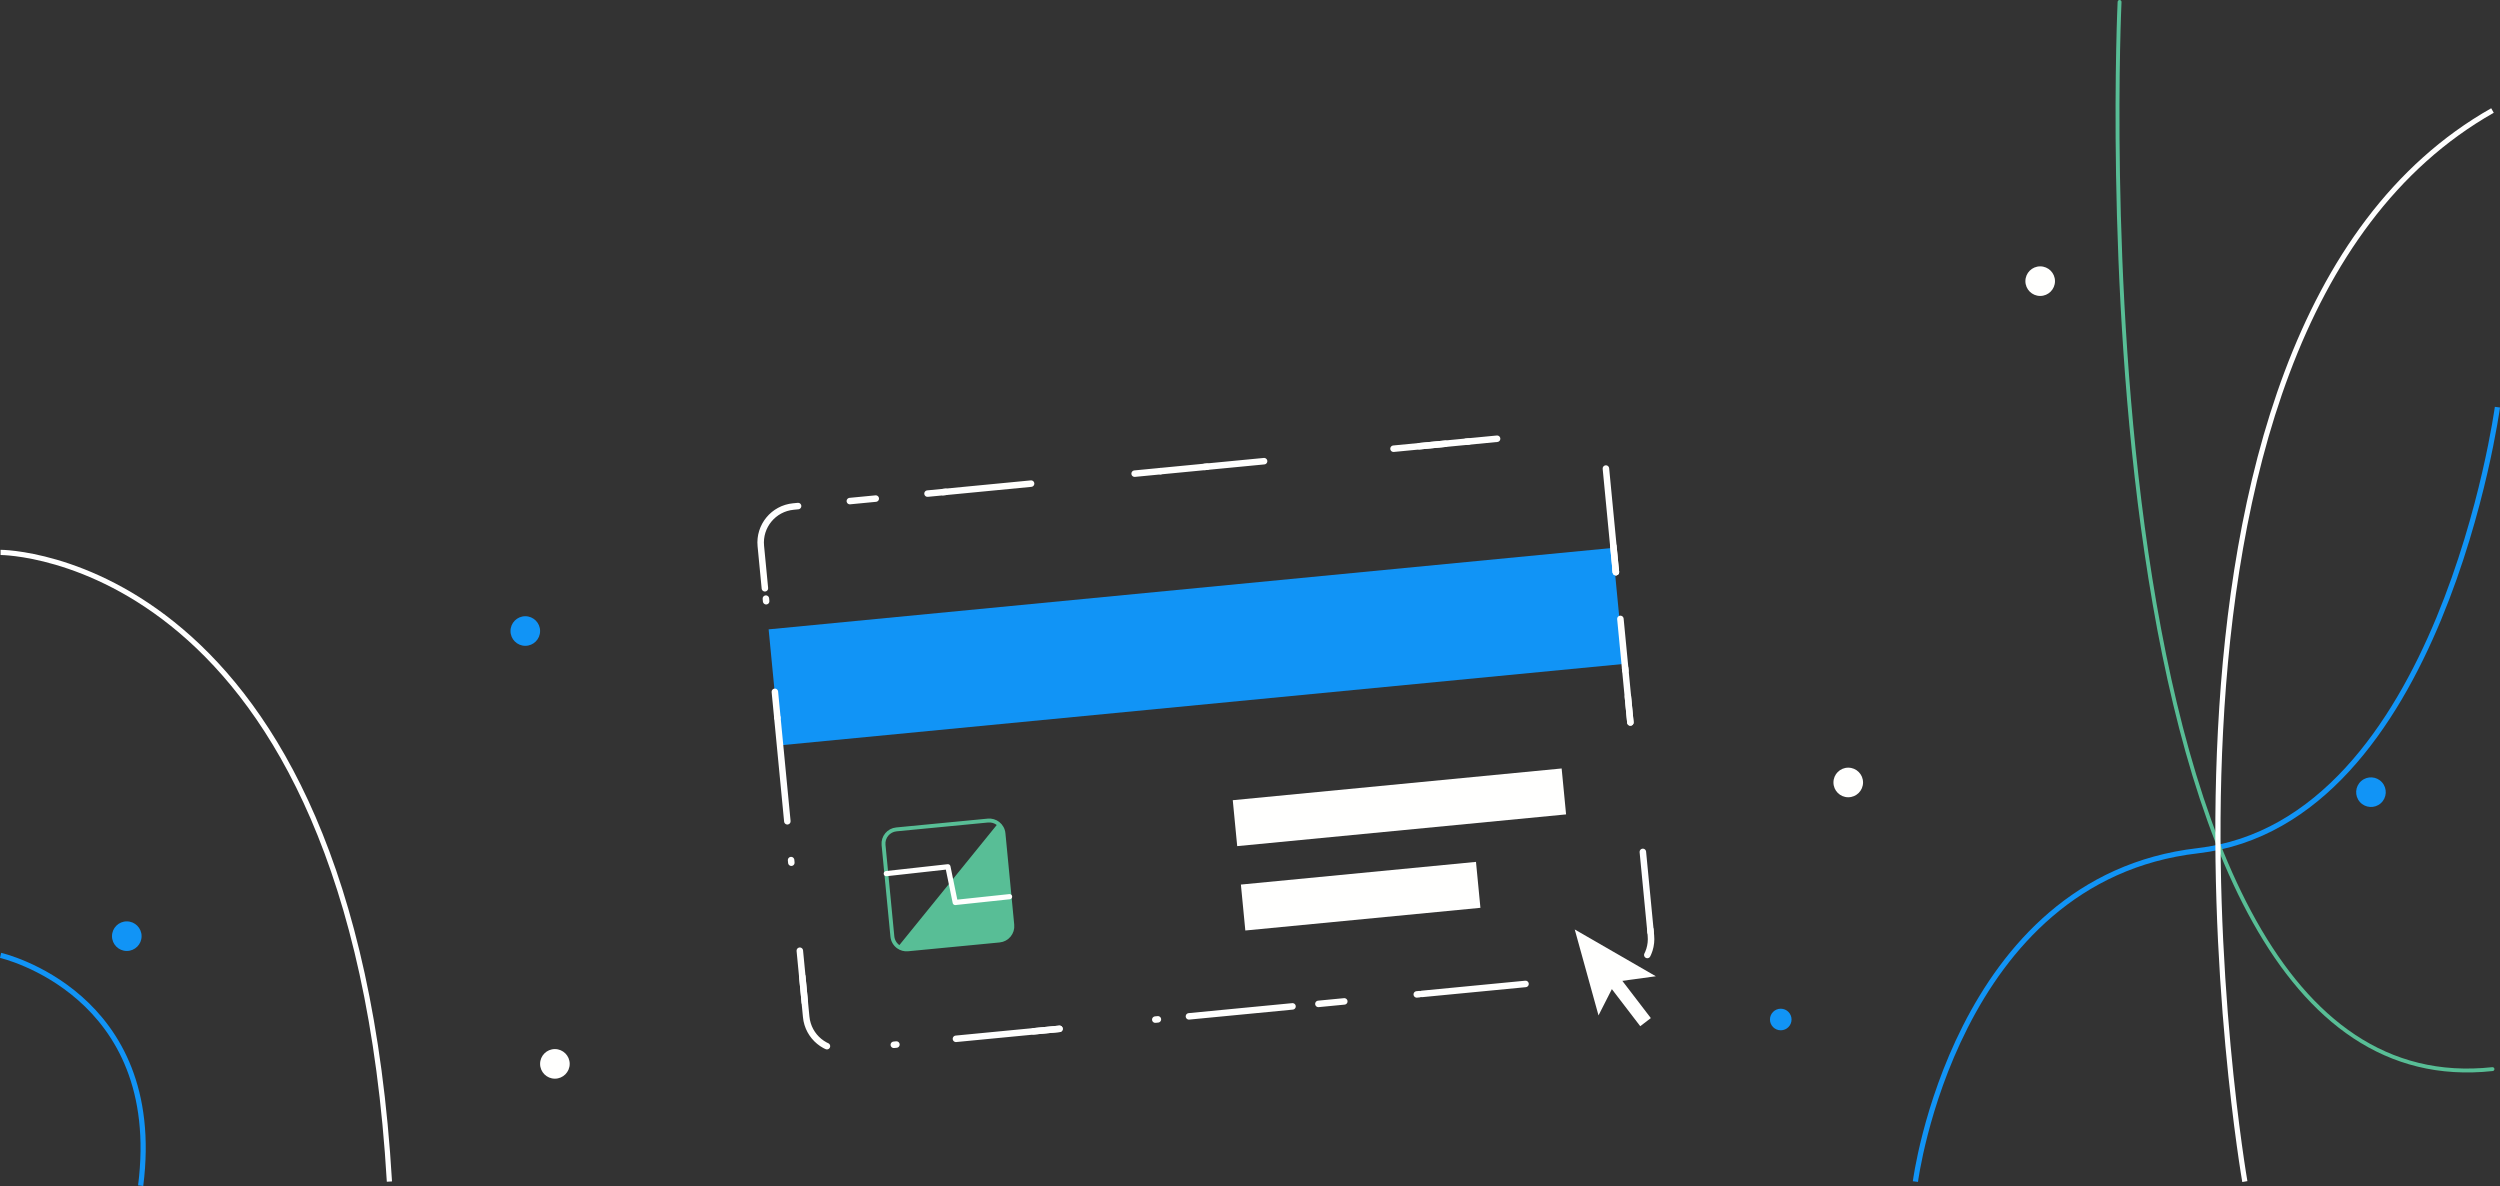 <svg version="1.1" id="Layer_1" xmlns="http://www.w3.org/2000/svg" xmlns:xlink="http://www.w3.org/1999/xlink" x="0px" y="0px" viewBox="0 0 1922.43 912" style="enable-background:new 0 0 1922.43 912;" xml:space="preserve">
<rect x="0" y="0" width="1922.43" height="912" fill="#333333" stroke="none"/>
<style type="text/css">
	.st0{fill:none;stroke:#58BE96;stroke-width:3;stroke-linecap:round;stroke-linejoin:round;stroke-miterlimit:10;}
	.st1{fill:#1194F6;}
	.st2{fill:#FFFFFE;}
	
		.st3{fill:none;stroke:#FFFFFE;stroke-width:5;stroke-linecap:round;stroke-linejoin:round;stroke-miterlimit:10;stroke-dasharray:2,200;}
	
		.st4{fill:none;stroke:#FFFFFE;stroke-width:5;stroke-linecap:round;stroke-linejoin:round;stroke-miterlimit:10;stroke-dasharray:20,200;}
	
		.st5{fill:none;stroke:#FFFFFE;stroke-width:5;stroke-linecap:round;stroke-linejoin:round;stroke-miterlimit:10;stroke-dasharray:80,100;}
	.st6{fill:#58BE96;}
	.st7{fill:none;stroke:#FFFFFE;stroke-width:4;stroke-linecap:round;stroke-linejoin:round;stroke-miterlimit:10;}
	.st8{fill:none;stroke:#1194F6;stroke-width:4;stroke-miterlimit:10;}
	.st9{fill:none;stroke:#FFFFFF;stroke-width:4;stroke-miterlimit:10;}
</style>
<g>
	<path class="st0" d="M768.56,723.22L698.16,730c-2.79,0.27-5.43-0.53-7.52-2.07v-0.01c-2.43-1.77-4.11-4.55-4.43-7.78l-6.79-70.4   c-0.58-6.03,3.83-11.38,9.86-11.96l70.4-6.79c2.89-0.27,5.62,0.59,7.75,2.23c2.31,1.79,3.91,4.5,4.21,7.63l6.78,70.41   C779,717.28,774.58,722.64,768.56,723.22z"/>
	
		<rect x="594.04" y="452.71" transform="matrix(0.995 -0.096 0.096 0.995 -43.472 90.535)" class="st1" width="652.24" height="89.65"/>
	
		<rect x="955.8" y="671.77" transform="matrix(0.995 -0.096 0.096 0.995 -61.3 103.549)" class="st2" width="181.69" height="35.5"/>
	
		<rect x="949.39" y="603.39" transform="matrix(0.995 -0.096 0.096 0.995 -54.605 106.095)" class="st2" width="254.17" height="35.5"/>
	<path class="st3" d="M1242.57,439.94L1242.57,439.94l-7.96-82.64c-1.47-15.3-15.07-26.51-30.37-25.03L610.08,389.5   c-15.3,1.47-26.51,15.07-25.03,30.37l7.66,79.47l0,0l27.23,282.61c1.47,15.3,15.07,26.51,30.37,25.03l594.16-57.24   c15.3-1.47,26.51-15.07,25.03-30.37L1242.57,439.94z"/>
	<g>
		<polygon class="st2" points="1210.92,714.73 1229.21,780.82 1242.36,754.94 1273.3,750.72   "/>
		
			<rect x="1247.64" y="748.65" transform="matrix(0.794 -0.608 0.608 0.794 -209.455 920.669)" class="st2" width="10.26" height="41.04"/>
	</g>
	<path class="st4" d="M1242.57,439.94L1242.57,439.94l-7.96-82.64c-1.47-15.3-15.07-26.51-30.37-25.03L610.08,389.5   c-15.3,1.47-26.51,15.07-25.03,30.37l7.66,79.47l0,0l27.23,282.61c1.47,15.3,15.07,26.51,30.37,25.03l594.16-57.24   c15.3-1.47,26.51-15.07,25.03-30.37L1242.57,439.94z"/>
	<path class="st5" d="M1242.57,439.94L1242.57,439.94l-7.96-82.64c-1.47-15.3-15.07-26.51-30.37-25.03L610.08,389.5   c-15.3,1.47-26.51,15.07-25.03,30.37l7.66,79.47l0,0l27.23,282.61c1.47,15.3,15.07,26.51,30.37,25.03l594.16-57.24   c15.3-1.47,26.51-15.07,25.03-30.37L1242.57,439.94z"/>
	<path class="st6" d="M768.56,723.22L698.16,730c-2.79,0.27-5.43-0.53-7.52-2.07v-0.01l76.77-94.69l0.02-0.01   c2.31,1.79,3.91,4.5,4.21,7.63l6.78,70.41C779,717.28,774.58,722.64,768.56,723.22z"/>
	<polyline class="st7" points="681.54,671.79 728.92,666.53 734.55,693.97 776.32,689.52  "/>
	<path class="st8" d="M0.44,734.65c0,0,126.55,28.86,107.73,177.09"/>
	<path class="st8" d="M1472.89,908.6c0,0,30.03-232.83,217.16-254.42c187.13-21.59,230.4-341.08,230.4-341.08"/>
	<path class="st0" d="M1629.89,1.5c0,0-40.44,856.16,286.75,820.62"/>
	<path class="st9" d="M0.44,424.78c0,0,270.67,0,299.01,483.82"/>
	<path class="st9" d="M1726.22,908.6c0,0-113.31-651.55,190.43-823.62"/>
	<path class="st2" d="M438.08,818.09c0,6.28-5.09,11.38-11.38,11.38s-11.38-5.09-11.38-11.38s5.09-11.38,11.38-11.38   S438.08,811.81,438.08,818.09z"/>
	<path class="st2" d="M1432.63,601.69c0,6.28-5.09,11.38-11.38,11.38s-11.38-5.09-11.38-11.38s5.09-11.38,11.38-11.38   S1432.63,595.4,1432.63,601.69z"/>
	<circle class="st2" cx="1568.85" cy="216.2" r="11.38"/>
	<path class="st1" d="M415.32,485.24c0,6.28-5.09,11.38-11.38,11.38s-11.38-5.09-11.38-11.38s5.09-11.38,11.38-11.38   S415.32,478.96,415.32,485.24z"/>
	
		<ellipse transform="matrix(0.75 -0.662 0.662 0.75 53.049 1358.705)" class="st1" cx="1822.46" cy="609.23" rx="11.38" ry="11.38"/>
	<circle class="st1" cx="97.5" cy="719.89" r="11.38"/>
	<path class="st1" d="M1377.65,783.97c0,4.58-3.72,8.3-8.3,8.3c-4.58,0-8.3-3.72-8.3-8.3c0-4.58,3.72-8.3,8.3-8.3   C1373.94,775.67,1377.65,779.39,1377.65,783.97z"/>
</g>
</svg>